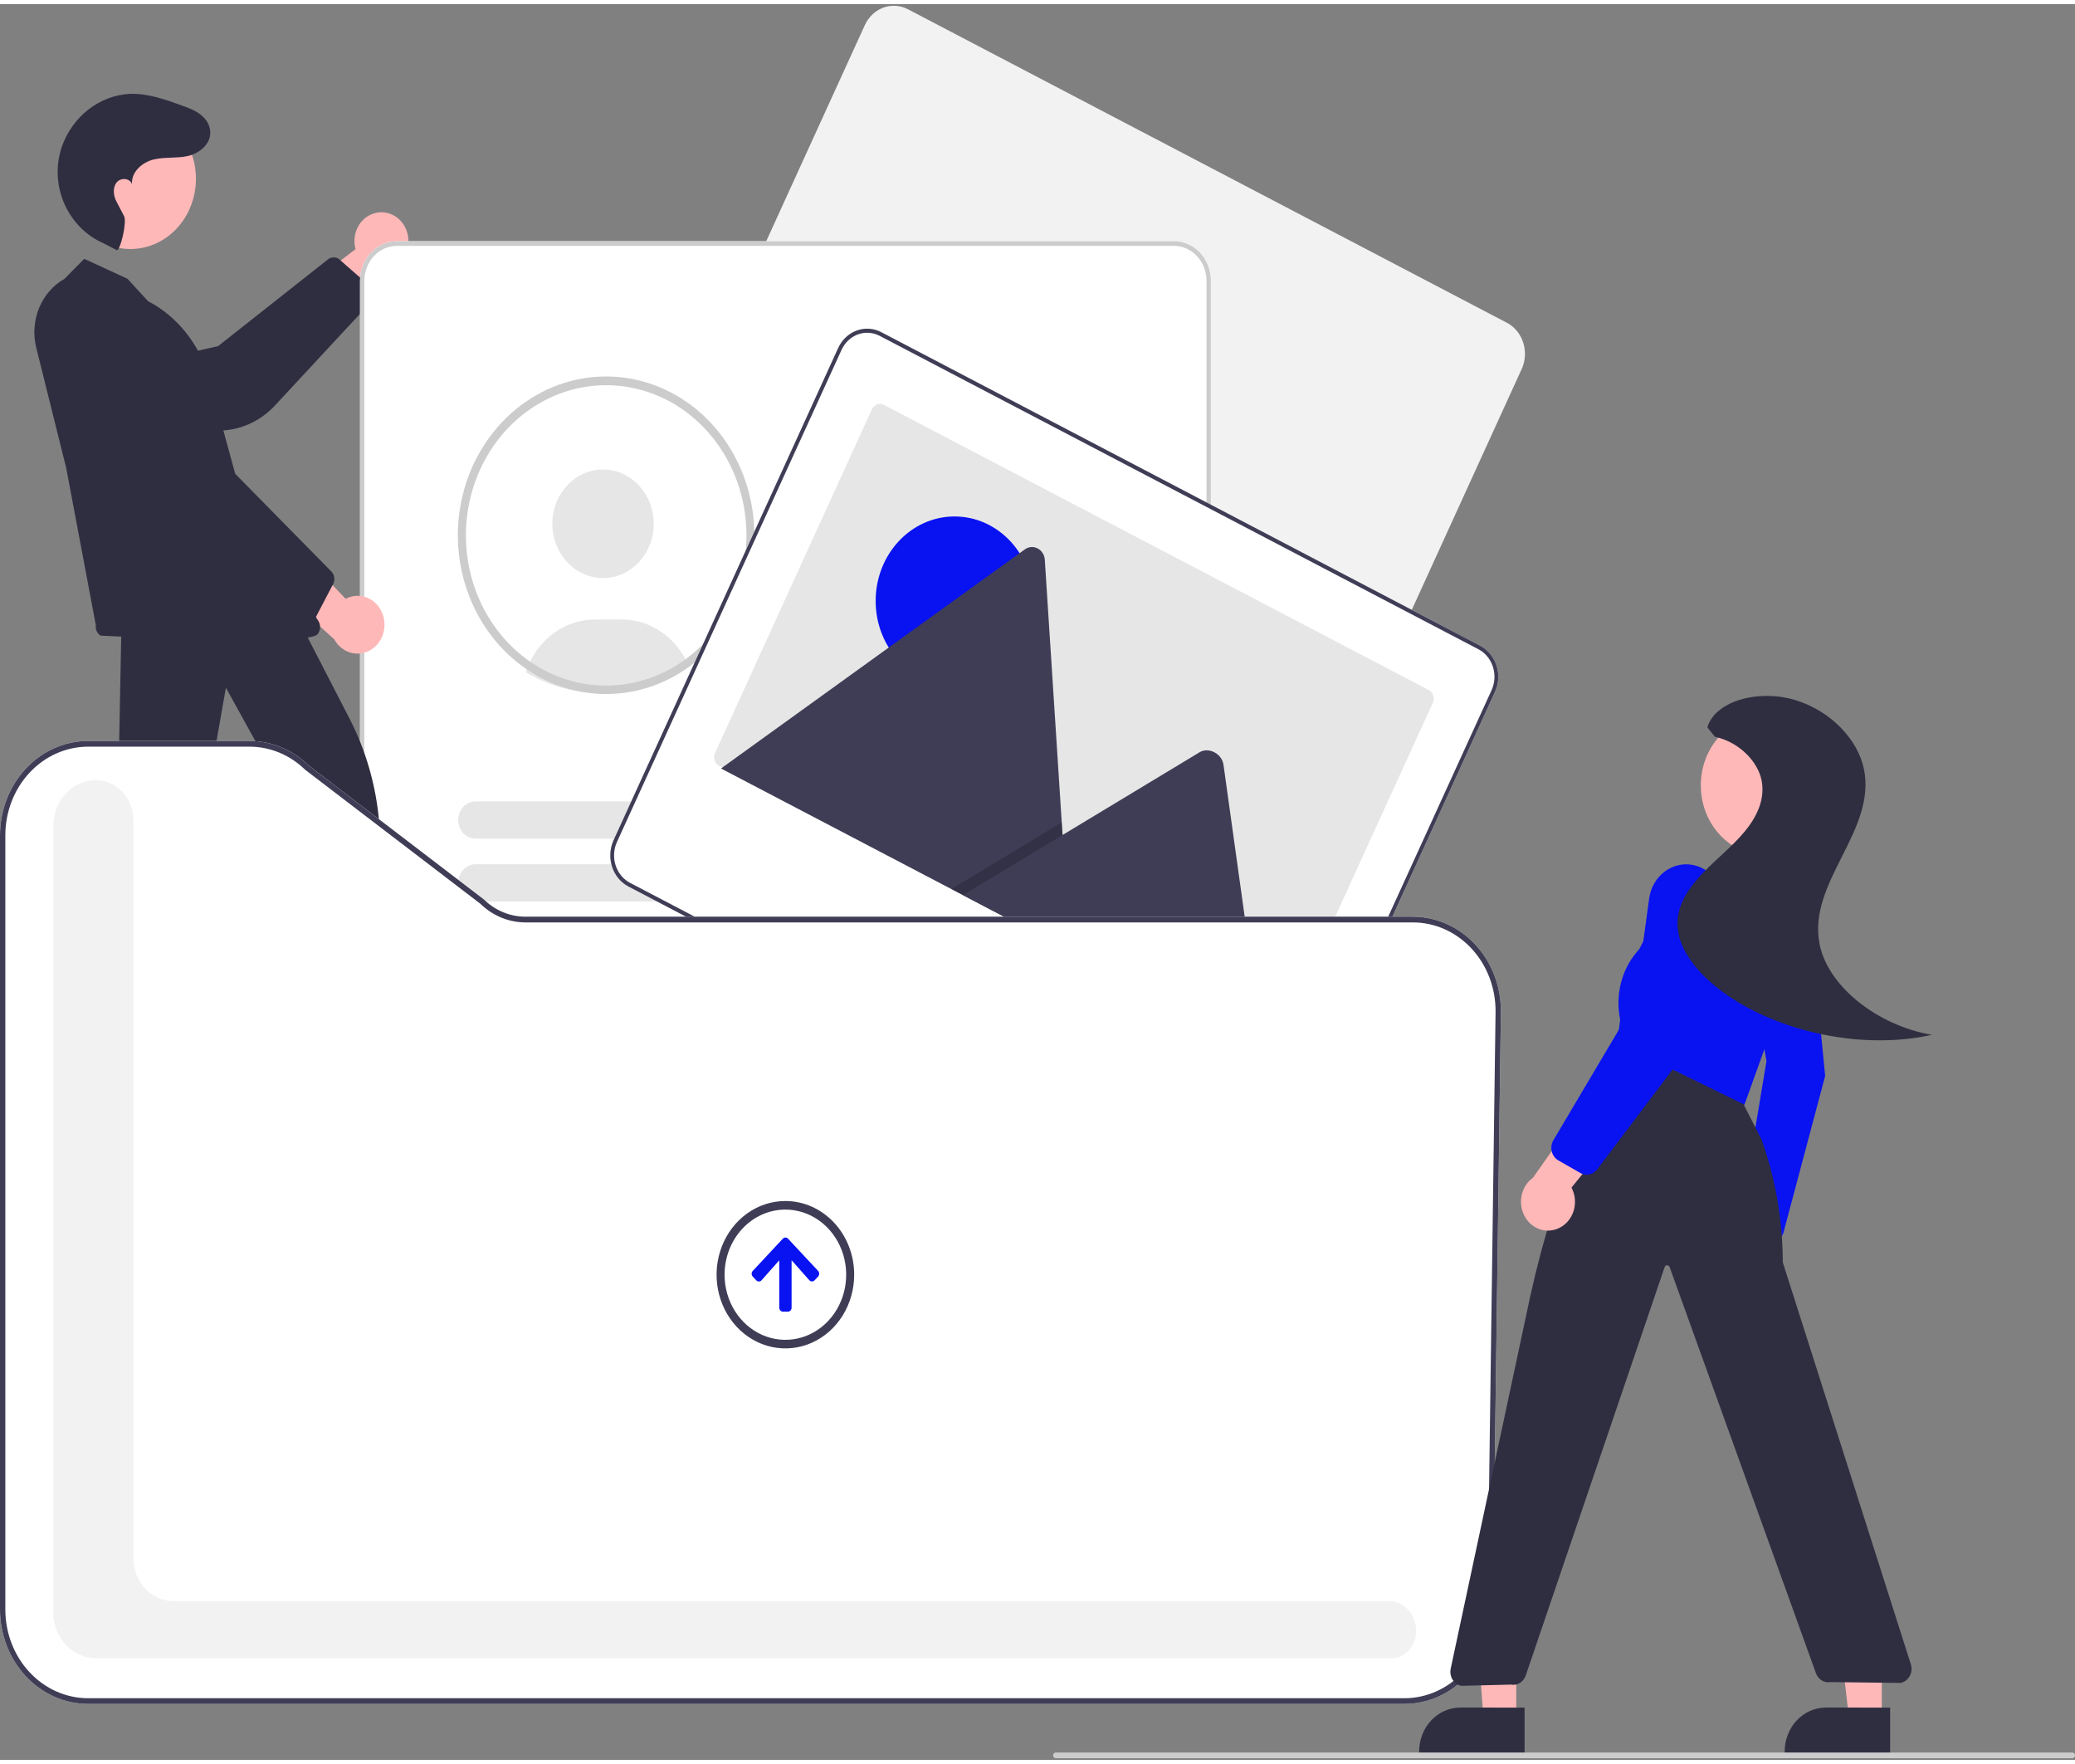 <svg width="100" height="85" viewBox="0 0 630 533" fill="none" xmlns="http://www.w3.org/2000/svg">
    <rect x="0" y="0" width="630" height="533" fill="#808080" stroke="none"/>
    <g clip-path="url(#clip0_1346_4090)">
        <path d="M114.865 63.247C113.681 63.387 112.541 63.803 111.523 64.466C110.506 65.129 109.637 66.023 108.977 67.084C108.317 68.146 107.883 69.35 107.704 70.611C107.526 71.871 107.608 73.159 107.944 74.382L84.392 92.404L98.431 98.19L118.645 80.188C120.526 79.447 122.089 77.992 123.035 76.1C123.982 74.207 124.248 72.008 123.782 69.92C123.316 67.832 122.151 65.999 120.508 64.769C118.864 63.539 116.856 62.998 114.865 63.247L114.865 63.247Z" fill="#FFB8B8"/>
        <path d="M112.675 90.394L83.46 121.871C79.457 126.157 74.177 128.806 68.539 129.357L32.439 132.884C31.115 133.019 29.78 132.869 28.512 132.442C27.244 132.015 26.068 131.321 25.055 130.399C23.653 129.143 22.61 127.488 22.047 125.626C21.484 123.764 21.422 121.769 21.87 119.871C22.318 117.973 23.257 116.249 24.579 114.896C25.9 113.544 27.552 112.618 29.343 112.226L66.223 103.817L99.8 77.313C100.266 77.032 100.794 76.886 101.329 76.89C101.865 76.894 102.39 77.049 102.853 77.337L111.984 85.347C112.534 85.67 112.975 86.168 113.246 86.773C113.518 87.377 113.605 88.058 113.497 88.719C113.391 89.354 113.104 89.939 112.675 90.394Z" fill="#2F2E41"/>
        <path d="M462.944 107.31C463.161 105.161 462.756 102.993 461.782 101.1C460.808 99.206 459.314 97.68 457.502 96.728L275.685 1.57C274.529 0.964 273.273 0.608 271.988 0.523C270.703 0.437 269.415 0.623 268.198 1.07C266.98 1.517 265.857 2.217 264.892 3.129C263.927 4.041 263.139 5.148 262.573 6.386L262.57 6.393L194.377 155.799C193.239 158.301 193.074 161.185 193.918 163.817C194.762 166.45 196.547 168.617 198.881 169.843L380.697 265C383.034 266.219 385.727 266.396 388.186 265.492C390.644 264.588 392.668 262.677 393.813 260.178L462.006 110.772C462.504 109.685 462.821 108.514 462.944 107.31Z" fill="#F2F2F2"/>
        <path d="M356.429 438.917H120.512C117.542 438.913 114.695 437.648 112.594 435.399C110.494 433.15 109.313 430.101 109.31 426.921V83.971C109.313 80.79 110.494 77.741 112.594 75.492C114.695 73.243 117.542 71.978 120.512 71.975H356.429C359.399 71.978 362.246 73.243 364.347 75.492C366.447 77.741 367.628 80.79 367.631 83.971V426.921C367.628 430.101 366.447 433.15 364.347 435.399C362.246 437.648 359.399 438.913 356.429 438.917Z" fill="white"/>
        <path d="M183.086 174.239C191.586 174.239 198.478 166.86 198.478 157.757C198.478 148.655 191.586 141.276 183.086 141.276C174.585 141.276 167.694 148.655 167.694 157.757C167.694 166.86 174.585 174.239 183.086 174.239Z" fill="#E6E6E6"/>
        <path d="M159.627 202.804C161.802 204.128 164.078 205.251 166.431 206.162L166.847 206.316C171.586 208.097 176.573 209.004 181.595 208.998C182.606 208.998 183.579 208.961 184.489 208.887C186.702 208.742 188.902 208.417 191.069 207.915C192.259 207.637 193.444 207.304 194.592 206.927C194.869 206.839 195.126 206.753 195.407 206.659C200.083 205.036 204.476 202.598 208.411 199.443C208.095 198.804 207.749 198.182 207.375 197.579C205.352 194.269 202.59 191.552 199.339 189.673C196.088 187.794 192.451 186.812 188.756 186.817H180.656C176.383 186.818 172.2 188.134 168.606 190.608C165.012 193.083 162.157 196.611 160.383 200.773C160.099 201.436 159.847 202.114 159.627 202.804Z" fill="#E6E6E6"/>
        <path d="M188.309 207.505C187.792 207.546 187.295 207.733 186.867 208.047C189.039 207.902 191.198 207.581 193.324 207.087L188.309 207.505Z" fill="#2F2E41"/>
        <path d="M184.019 113.031C174.106 113.032 164.471 116.538 156.608 123.003C148.746 129.468 143.097 138.532 140.537 148.787C137.978 159.042 138.651 169.915 142.453 179.719C146.255 189.522 152.973 197.707 161.563 203.004C163.844 204.418 166.238 205.611 168.717 206.569L169.138 206.726C173.919 208.523 178.951 209.438 184.019 209.432C184.999 209.432 185.979 209.397 186.943 209.319C189.175 209.172 191.393 208.845 193.578 208.339C194.801 208.053 196 207.714 197.134 207.341C197.41 207.255 197.669 207.168 197.952 207.073C208.141 203.519 216.811 196.19 222.405 186.404C228 176.618 230.15 165.016 228.471 153.683C226.792 142.351 221.394 132.032 213.246 124.58C205.097 117.129 194.734 113.034 184.019 113.031L184.019 113.031ZM210.136 197.34C206.253 200.548 201.882 203.016 197.215 204.635C196.964 204.722 196.705 204.808 196.446 204.895C195.368 205.251 194.234 205.563 193.068 205.832C191 206.315 188.902 206.628 186.79 206.769C185.874 206.838 184.942 206.873 184.019 206.873C179.222 206.876 174.459 206.011 169.932 204.314L169.535 204.166C167.069 203.218 164.693 202.021 162.438 200.593C154.585 195.642 148.422 188.124 144.854 179.144C141.287 170.165 140.503 160.196 142.618 150.704C144.734 141.212 149.636 132.697 156.606 126.41C163.575 120.122 172.245 116.395 181.339 115.775C190.434 115.154 199.475 117.674 207.133 122.964C214.791 128.253 220.663 136.034 223.886 145.162C227.108 154.29 227.512 164.284 225.037 173.676C222.562 183.068 217.339 191.362 210.136 197.34V197.34Z" fill="#CCCCCC"/>
        <path d="M356.429 438.917H120.512C117.542 438.913 114.695 437.648 112.594 435.399C110.494 433.15 109.313 430.101 109.31 426.921V83.971C109.313 80.79 110.494 77.741 112.594 75.492C114.695 73.243 117.542 71.978 120.512 71.975H356.429C359.399 71.978 362.246 73.243 364.347 75.492C366.447 77.741 367.628 80.79 367.631 83.971V426.921C367.628 430.101 366.447 433.15 364.347 435.399C362.246 437.648 359.399 438.913 356.429 438.917ZM120.512 73.386C117.892 73.389 115.379 74.505 113.526 76.49C111.673 78.474 110.631 81.165 110.628 83.971V426.921C110.631 429.727 111.673 432.417 113.526 434.402C115.379 436.386 117.892 437.502 120.512 437.505H356.429C359.049 437.502 361.562 436.386 363.415 434.402C365.268 432.417 366.311 429.727 366.314 426.921V83.971C366.311 81.165 365.268 78.474 363.415 76.49C361.562 74.505 359.049 73.389 356.429 73.386L120.512 73.386Z" fill="#CCCCCC"/>
        <path d="M310.758 161.046H244.002C242.601 161.046 241.258 160.45 240.268 159.389C239.277 158.329 238.721 156.89 238.721 155.39C238.721 153.891 239.277 152.452 240.268 151.392C241.258 150.331 242.601 149.735 244.002 149.735H310.758C312.159 149.735 313.502 150.331 314.492 151.392C315.483 152.452 316.039 153.891 316.039 155.39C316.039 156.89 315.483 158.329 314.492 159.389C313.502 160.45 312.159 161.046 310.758 161.046Z" fill="#E6E6E6"/>
        <path d="M332.543 180.132H244.002C242.601 180.132 241.258 179.536 240.268 178.476C239.277 177.415 238.721 175.977 238.721 174.477C238.721 172.977 239.277 171.538 240.268 170.478C241.258 169.417 242.601 168.822 244.002 168.822H332.543C333.944 168.822 335.287 169.417 336.277 170.478C337.268 171.538 337.824 172.977 337.824 174.477C337.824 175.977 337.268 177.415 336.277 178.476C335.287 179.536 333.944 180.132 332.543 180.132Z" fill="#E6E6E6"/>
        <path d="M310.661 253.336H144.398C142.998 253.336 141.654 252.74 140.664 251.68C139.674 250.619 139.117 249.181 139.117 247.681C139.117 246.181 139.674 244.743 140.664 243.682C141.654 242.622 142.998 242.026 144.398 242.026H310.661C312.062 242.026 313.405 242.622 314.396 243.682C315.386 244.743 315.942 246.181 315.942 247.681C315.942 249.181 315.386 250.619 314.396 251.68C313.405 252.74 312.062 253.336 310.661 253.336Z" fill="#E6E6E6"/>
        <path d="M332.446 272.422H144.398C142.998 272.422 141.654 271.827 140.664 270.766C139.674 269.706 139.117 268.267 139.117 266.767C139.117 265.267 139.674 263.829 140.664 262.768C141.654 261.708 142.998 261.112 144.398 261.112H332.446C333.847 261.112 335.19 261.708 336.18 262.768C337.171 263.829 337.727 265.267 337.727 266.767C337.727 268.267 337.171 269.706 336.18 270.766C335.19 271.827 333.847 272.422 332.446 272.422Z" fill="#E6E6E6"/>
        <path d="M310.661 316.29H144.398C142.998 316.29 141.654 315.695 140.664 314.634C139.674 313.573 139.117 312.135 139.117 310.635C139.117 309.135 139.674 307.697 140.664 306.636C141.654 305.576 142.998 304.98 144.398 304.98H310.661C312.062 304.98 313.405 305.576 314.396 306.636C315.386 307.697 315.942 309.135 315.942 310.635C315.942 312.135 315.386 313.573 314.396 314.634C313.405 315.695 312.062 316.29 310.661 316.29Z" fill="#E6E6E6"/>
        <path d="M332.446 335.377H144.398C142.998 335.377 141.654 334.781 140.664 333.72C139.674 332.66 139.117 331.221 139.117 329.722C139.117 328.222 139.674 326.783 140.664 325.723C141.654 324.662 142.998 324.066 144.398 324.066H332.446C333.847 324.066 335.19 324.662 336.18 325.723C337.171 326.783 337.727 328.222 337.727 329.722C337.727 331.221 337.171 332.66 336.18 333.72C335.19 334.781 333.847 335.377 332.446 335.377Z" fill="#E6E6E6"/>
        <path d="M310.661 379.245H144.398C142.998 379.245 141.654 378.649 140.664 377.588C139.674 376.528 139.117 375.089 139.117 373.589C139.117 372.089 139.674 370.651 140.664 369.59C141.654 368.53 142.998 367.934 144.398 367.934H310.661C312.062 367.934 313.405 368.53 314.396 369.59C315.386 370.651 315.942 372.089 315.942 373.589C315.942 375.089 315.386 376.528 314.396 377.588C313.405 378.649 312.062 379.245 310.661 379.245Z" fill="#E6E6E6"/>
        <path d="M332.446 398.331H144.398C142.998 398.331 141.654 397.735 140.664 396.675C139.674 395.614 139.117 394.176 139.117 392.676C139.117 391.176 139.674 389.737 140.664 388.677C141.654 387.616 142.998 387.021 144.398 387.021H332.446C333.846 387.022 335.187 387.619 336.176 388.679C337.165 389.74 337.721 391.177 337.721 392.676C337.721 394.174 337.165 395.612 336.176 396.672C335.187 397.732 333.846 398.329 332.446 398.331Z" fill="#E6E6E6"/>
        <path d="M454.843 205.333C455.061 203.184 454.655 201.016 453.681 199.123C452.708 197.229 451.213 195.703 449.401 194.751L267.585 99.593C266.428 98.987 265.172 98.631 263.887 98.546C262.603 98.46 261.315 98.646 260.097 99.093C258.88 99.54 257.756 100.24 256.791 101.152C255.826 102.064 255.038 103.17 254.473 104.409L254.469 104.416L186.276 253.822C185.138 256.324 184.973 259.208 185.817 261.84C186.662 264.473 188.446 266.64 190.78 267.866L372.597 363.023C374.934 364.242 377.627 364.419 380.085 363.515C382.544 362.611 384.567 360.7 385.712 358.201L453.905 208.795C454.403 207.708 454.721 206.537 454.843 205.333Z" fill="white"/>
        <path d="M454.843 205.333C455.061 203.184 454.655 201.016 453.681 199.123C452.708 197.229 451.213 195.703 449.401 194.751L267.585 99.593C266.428 98.987 265.172 98.631 263.887 98.546C262.603 98.46 261.315 98.646 260.097 99.093C258.88 99.54 257.756 100.24 256.791 101.152C255.826 102.064 255.038 103.17 254.473 104.409L254.469 104.416L186.276 253.822C185.138 256.324 184.973 259.208 185.817 261.84C186.662 264.473 188.446 266.64 190.78 267.866L372.597 363.023C374.934 364.242 377.627 364.419 380.085 363.515C382.544 362.611 384.567 360.7 385.712 358.201L453.905 208.795C454.403 207.708 454.721 206.537 454.843 205.333ZM384.676 357.658C383.666 359.864 381.881 361.55 379.711 362.348C377.542 363.146 375.165 362.989 373.103 361.914L191.287 266.756C189.227 265.675 187.652 263.763 186.907 261.44C186.162 259.117 186.308 256.572 187.313 254.364L255.506 104.958C256.516 102.753 258.301 101.066 260.47 100.269C262.64 99.471 265.016 99.627 267.078 100.703L448.895 195.861C450.954 196.942 452.529 198.854 453.274 201.177C454.019 203.5 453.873 206.044 452.869 208.253L384.676 357.658Z" fill="#3F3D56"/>
        <path d="M435.012 212.126L387.395 316.452C387.077 317.148 386.514 317.681 385.83 317.933C385.145 318.185 384.396 318.136 383.745 317.796H383.745L218.358 231.237C218.24 231.176 218.127 231.105 218.02 231.023C217.478 230.628 217.087 230.037 216.918 229.358C216.75 228.679 216.816 227.958 217.104 227.326L264.721 123.001C264.879 122.656 265.098 122.348 265.366 122.094C265.635 121.839 265.947 121.644 266.286 121.52C266.625 121.395 266.984 121.343 267.342 121.367C267.699 121.39 268.049 121.489 268.371 121.657L433.758 208.216C434.408 208.556 434.906 209.159 435.141 209.892C435.377 210.625 435.33 211.428 435.013 212.125V212.125L435.012 212.126Z" fill="#E6E6E6"/>
        <path d="M289.815 206.828C303.043 206.828 313.766 195.345 313.766 181.18C313.766 167.015 303.043 155.532 289.815 155.532C276.587 155.532 265.863 167.015 265.863 181.18C265.863 195.345 276.587 206.828 289.815 206.828Z" fill="#0912F1"/>
        <path d="M324.884 287.507L219.32 232.258C219.187 232.191 219.06 232.11 218.94 232.018L311.136 165.542C311.704 165.125 312.365 164.877 313.052 164.822C313.739 164.768 314.427 164.911 315.046 165.234C315.664 165.558 316.192 166.052 316.574 166.666C316.956 167.279 317.18 167.991 317.221 168.727L322.363 248.41L322.611 252.224L324.884 287.507Z" fill="#3F3D56"/>
        <path opacity="0.2" d="M324.884 287.508L288.842 268.644L319.096 250.384L321.274 249.069L322.363 248.41L322.611 252.224L324.884 287.508Z" fill="black"/>
        <path d="M383.662 318.27L292.357 270.484L322.611 252.224L324.79 250.908L364.215 227.11C366.799 225.551 370.502 227.308 371.342 230.291C371.397 230.494 371.441 230.7 371.471 230.908L383.662 318.27Z" fill="#3F3D56"/>
        <path d="M101.944 327.376L111.875 327.375L116.6 286.355L101.941 286.356L101.944 327.376Z" fill="#FFB8B8"/>
        <path d="M99.41 323.904L118.969 323.903H118.969C120.606 323.903 122.227 324.248 123.739 324.919C125.252 325.59 126.626 326.573 127.783 327.812C128.941 329.052 129.859 330.523 130.485 332.142C131.111 333.762 131.434 335.497 131.434 337.25V337.684L99.411 337.685L99.41 323.904Z" fill="#2F2E41"/>
        <path d="M24.749 320.605L35.039 322.759L47.699 281.286L32.513 278.105L24.749 320.605Z" fill="#FFB8B8"/>
        <path d="M22.782 316.457L43.046 320.702L43.047 320.702C44.742 321.057 46.356 321.767 47.796 322.79C49.236 323.813 50.473 325.13 51.438 326.665C52.402 328.201 53.075 329.924 53.417 331.738C53.76 333.552 53.765 335.42 53.434 337.236L53.352 337.685L20.174 330.735L22.782 316.457Z" fill="#2F2E41"/>
        <path d="M116.393 185.875C116.057 184.652 115.474 183.522 114.686 182.566C113.898 181.61 112.924 180.85 111.832 180.341C110.741 179.832 109.558 179.585 108.367 179.618C107.177 179.651 106.008 179.963 104.942 180.532L84.241 158.864L81.385 174.679L101.481 192.832C102.493 194.685 104.104 196.077 106.01 196.743C107.916 197.409 109.984 197.304 111.823 196.446C113.661 195.589 115.141 194.039 115.984 192.091C116.826 190.142 116.972 187.931 116.393 185.875Z" fill="#FFB8B8"/>
        <path d="M39.59 74.344C50.578 74.344 59.486 64.805 59.486 53.038C59.486 41.272 50.578 31.733 39.59 31.733C28.601 31.733 19.693 41.272 19.693 53.038C19.693 64.805 28.601 74.344 39.59 74.344Z" fill="#FFB8B8"/>
        <path d="M35.411 74.67C36.468 75.165 38.633 66.145 37.664 64.341C36.221 61.658 36.307 61.678 35.349 59.903C34.392 58.127 34.178 55.698 35.417 54.136C36.657 52.574 39.526 52.781 40.092 54.74C39.728 51.02 43.164 48.03 46.567 47.19C49.97 46.35 53.56 46.871 56.982 46.124C60.953 45.256 65.085 41.691 63.501 37.015C63.229 36.236 62.822 35.52 62.301 34.903C60.47 32.699 57.91 31.758 55.406 30.848C50.197 28.955 44.845 27.038 39.348 27.247C34.819 27.5 30.456 29.162 26.795 32.029C23.134 34.897 20.333 38.844 18.735 43.389C18.356 44.527 18.062 45.694 17.857 46.881C15.97 57.746 21.862 68.462 31.431 72.599L35.411 74.67Z" fill="#2F2E41"/>
        <path d="M30.526 191.711C30.019 191.383 29.612 190.902 29.356 190.33C29.1 189.757 29.006 189.116 29.086 188.487L20.108 140.862L11.007 104.312H11.007C10.008 100.307 10.31 96.058 11.863 92.26C13.416 88.463 16.128 85.344 19.555 83.414L25.571 77.319L38.696 83.374L44.933 90.164C49.407 92.497 53.375 95.806 56.582 99.878C59.79 103.951 62.167 108.697 63.559 113.812L73.563 150.466L96.664 187.27C97.05 187.883 97.23 188.618 97.176 189.355C97.122 190.093 96.836 190.788 96.365 191.329C93.151 195.031 30.526 191.711 30.526 191.711Z" fill="#2F2E41"/>
        <path d="M91.051 188.328L56.986 163.05C52.343 159.581 48.982 154.48 47.486 148.633L37.911 111.194C37.555 109.823 37.459 108.389 37.629 106.977C37.798 105.565 38.231 104.204 38.9 102.974C39.81 101.275 41.148 99.886 42.761 98.966C44.375 98.045 46.198 97.631 48.021 97.77C49.845 97.909 51.595 98.596 53.07 99.752C54.545 100.909 55.686 102.487 56.361 104.306L70.561 141.711L100.818 172.459C101.159 172.902 101.385 173.433 101.475 173.998C101.565 174.563 101.516 175.144 101.331 175.683L95.569 186.714C95.369 187.35 94.988 187.902 94.48 188.295C93.972 188.687 93.361 188.899 92.735 188.901C92.132 188.9 91.544 188.7 91.051 188.328Z" fill="#2F2E41"/>
        <path d="M20.282 314.256C20.003 313.829 19.825 313.336 19.762 312.819C19.699 312.302 19.753 311.777 19.919 311.287L35.678 249.94L36.843 189.83L89.893 185.934L90.15 185.915L106.128 216.926C111.131 226.622 114.193 237.326 115.121 248.359L120.386 310.147C120.466 310.987 120.235 311.827 119.742 312.486C119.25 313.146 118.535 313.572 117.753 313.673L101.757 315.302C100.987 315.403 100.21 315.177 99.592 314.672C98.975 314.168 98.566 313.426 98.453 312.603L91.958 249.814L68.587 207.53L60.742 252.046L44.49 313.522C44.277 314.136 43.895 314.666 43.395 315.042C42.895 315.418 42.299 315.622 41.688 315.627L22.732 315.635C22.249 315.637 21.774 315.513 21.346 315.273C20.919 315.032 20.554 314.683 20.282 314.256Z" fill="#2F2E41"/>
        <path d="M426.481 516.018H26.733C19.645 516.01 12.85 512.991 7.839 507.624C2.827 502.258 0.008 494.982 0 487.392V252.311C0.008 244.721 2.827 237.445 7.839 232.078C12.85 226.712 19.645 223.693 26.733 223.684H75.745C82.395 223.678 88.808 226.333 93.725 231.127L146.876 271.768C150.341 275.159 154.867 277.038 159.561 277.033H428.963C432.506 277.033 436.014 277.788 439.283 279.253C442.552 280.717 445.516 282.864 448.003 285.566C450.491 288.269 452.451 291.474 453.771 294.995C455.091 298.517 455.745 302.284 455.693 306.078L453.211 487.811C453.079 495.32 450.209 502.475 445.213 507.747C440.218 513.019 433.494 515.987 426.481 516.018Z" fill="white"/>
        <path d="M422.93 502.139H29.098C25.679 502.135 22.401 500.678 19.984 498.09C17.566 495.501 16.206 491.991 16.202 488.329V249.404C16.206 245.743 17.566 242.233 19.984 239.644C22.401 237.055 25.679 235.599 29.098 235.595C32.122 235.598 35.022 236.886 37.16 239.176C39.298 241.466 40.501 244.571 40.505 247.809V471.848C40.508 475.279 41.783 478.568 44.049 480.995C46.314 483.421 49.386 484.786 52.591 484.79H421.6C423.433 484.768 425.22 485.404 426.676 486.597C428.132 487.79 429.173 489.471 429.632 491.371C430.146 493.174 430.082 495.108 429.45 496.867C428.818 498.625 427.653 500.107 426.143 501.074C425.185 501.741 424.072 502.11 422.93 502.139Z" fill="#F2F2F2"/>
        <path d="M229.597 387.398L228.56 386.287C228.345 386.072 228.219 385.774 228.21 385.459C228.2 385.144 228.308 384.838 228.509 384.608C228.525 384.589 228.542 384.57 228.56 384.553L237.657 374.802C237.757 374.688 237.877 374.597 238.009 374.532C238.142 374.468 238.285 374.432 238.431 374.427C238.577 374.422 238.722 374.447 238.858 374.502C238.995 374.557 239.12 374.64 239.226 374.747C239.244 374.765 239.261 374.783 239.278 374.802L248.375 384.544C248.481 384.654 248.566 384.785 248.625 384.93C248.684 385.076 248.716 385.232 248.719 385.39C248.721 385.548 248.695 385.706 248.64 385.853C248.586 386 248.506 386.135 248.403 386.249L248.375 386.279L247.338 387.389C247.235 387.503 247.113 387.594 246.977 387.657C246.841 387.72 246.696 387.754 246.548 387.757C246.4 387.76 246.253 387.732 246.115 387.673C245.978 387.615 245.852 387.529 245.746 387.419L245.718 387.389L240.339 381.317V395.725C240.34 395.883 240.312 396.038 240.257 396.184C240.202 396.33 240.12 396.462 240.017 396.574C239.914 396.686 239.791 396.775 239.656 396.837C239.521 396.898 239.376 396.93 239.229 396.931L239.221 396.931H237.722C237.424 396.931 237.137 396.804 236.926 396.578C236.715 396.352 236.596 396.045 236.596 395.725V381.334L231.217 387.406C231.009 387.635 230.724 387.766 230.425 387.77C230.127 387.774 229.839 387.651 229.625 387.428L229.597 387.398Z" fill="#0912F1"/>
        <path d="M238.452 365.946C242.103 365.946 245.672 367.105 248.708 369.277C251.745 371.45 254.111 374.537 255.508 378.149C256.905 381.762 257.271 385.737 256.559 389.572C255.846 393.407 254.088 396.929 251.506 399.694C248.924 402.459 245.635 404.342 242.053 405.104C238.472 405.867 234.76 405.476 231.387 403.979C228.013 402.483 225.13 399.949 223.101 396.698C221.073 393.447 219.99 389.625 219.99 385.715C219.994 380.473 221.941 375.447 225.402 371.741C228.863 368.034 233.557 365.95 238.452 365.946ZM238.452 363.343C234.32 363.343 230.28 364.655 226.845 367.113C223.409 369.572 220.731 373.066 219.15 377.154C217.569 381.242 217.155 385.74 217.961 390.079C218.767 394.419 220.757 398.405 223.679 401.534C226.601 404.663 230.323 406.794 234.376 407.657C238.428 408.52 242.629 408.077 246.447 406.384C250.264 404.69 253.527 401.823 255.823 398.144C258.118 394.465 259.344 390.14 259.344 385.715C259.344 379.782 257.143 374.091 253.225 369.896C249.307 365.7 243.993 363.343 238.452 363.343Z" fill="#3F3D56"/>
        <path d="M426.481 516.018H26.733C19.645 516.01 12.85 512.991 7.839 507.624C2.827 502.258 0.008 494.982 0 487.392V252.311C0.008 244.721 2.827 237.445 7.839 232.078C12.85 226.712 19.645 223.693 26.733 223.684H75.745C82.395 223.678 88.808 226.333 93.725 231.127L146.876 271.768C150.341 275.159 154.867 277.038 159.561 277.033H428.963C432.506 277.033 436.014 277.788 439.283 279.253C442.552 280.717 445.516 282.864 448.003 285.566C450.491 288.269 452.451 291.474 453.771 294.995C455.091 298.517 455.745 302.284 455.693 306.078L453.211 487.811C453.079 495.32 450.209 502.475 445.213 507.747C440.218 513.019 433.494 515.987 426.481 516.018ZM26.733 225.419C20.075 225.427 13.692 228.263 8.984 233.305C4.276 238.346 1.628 245.181 1.62 252.311V487.392C1.628 494.522 4.276 501.357 8.984 506.398C13.692 511.439 20.075 514.275 26.733 514.283H426.481C433.069 514.254 439.385 511.466 444.078 506.513C448.771 501.561 451.467 494.839 451.591 487.785L454.073 306.052C454.121 302.488 453.508 298.949 452.268 295.641C451.028 292.334 449.186 289.323 446.85 286.784C444.513 284.245 441.728 282.229 438.658 280.853C435.587 279.477 432.292 278.768 428.963 278.768H159.561C154.479 278.773 149.579 276.746 145.82 273.085L92.669 232.444C88.046 227.92 82.008 225.414 75.745 225.419H26.733Z" fill="#3F3D56"/>
        <path d="M460.359 520.595H450.428L447.323 479.574L460.361 479.575L460.359 520.595Z" fill="#FFB8B8"/>
        <path d="M462.891 530.904L430.868 530.903V530.469C430.868 528.716 431.191 526.981 431.817 525.362C432.443 523.742 433.361 522.271 434.519 521.031C435.676 519.792 437.05 518.809 438.563 518.138C440.075 517.467 441.696 517.122 443.333 517.122H443.333L462.892 517.123L462.891 530.904Z" fill="#2F2E41"/>
        <path d="M571.341 520.595H561.409L556.685 479.574L571.342 479.575L571.341 520.595Z" fill="#FFB8B8"/>
        <path d="M573.873 530.904L541.85 530.903V530.469C541.85 528.716 542.172 526.981 542.798 525.362C543.425 523.742 544.343 522.271 545.5 521.031C546.658 519.792 548.032 518.809 549.544 518.138C551.056 517.467 552.677 517.122 554.314 517.122H554.315L573.873 517.123L573.873 530.904Z" fill="#2F2E41"/>
        <path d="M538.685 393.785C540.056 392.064 540.828 389.889 540.871 387.627C540.915 385.366 540.225 383.158 538.921 381.379C538.657 381.039 538.366 380.722 538.053 380.432L545.534 350.859L533.066 355.288L527.874 382.692C527.012 384.382 526.631 386.305 526.778 388.224C526.924 390.143 527.592 391.974 528.698 393.492C529.277 394.311 530.02 394.98 530.873 395.45C531.726 395.92 532.667 396.179 533.626 396.207C534.585 396.235 535.537 396.032 536.413 395.613C537.289 395.194 538.065 394.569 538.685 393.785Z" fill="#FFB8B8"/>
        <path d="M538.205 375.593C538.048 375.593 537.892 375.581 537.738 375.556L531.241 374.507C530.736 374.414 530.255 374.203 529.834 373.891C529.412 373.578 529.059 373.17 528.801 372.696C528.238 371.687 528.035 370.493 528.231 369.337L536.336 320.861L530.839 289.719C529.779 283.725 532.513 277.672 537.199 275.638C538.589 275.029 540.103 274.817 541.593 275.021C543.083 275.225 544.498 275.84 545.7 276.804C546.996 277.856 548.071 279.188 548.856 280.713C549.641 282.239 550.117 283.924 550.253 285.66L554.144 325.369L554.097 325.541L541.576 372.6C541.396 373.424 540.969 374.163 540.36 374.703C539.751 375.244 538.994 375.556 538.205 375.593Z" fill="#0912F1"/>
        <path d="M536.286 258.476C547.275 258.476 556.183 248.937 556.183 237.17C556.183 225.403 547.275 215.864 536.286 215.864C525.298 215.864 516.39 225.403 516.39 237.17C516.39 248.937 525.298 258.476 536.286 258.476Z" fill="#FFB8B8"/>
        <path d="M526.1 336.208C525.604 336.208 525.113 336.11 524.65 335.919L493.202 322.967C492.351 322.619 491.635 321.973 491.17 321.134C490.705 320.295 490.519 319.312 490.641 318.345L491.904 308.202C491.155 304.606 491.224 300.87 492.105 297.309C492.986 293.748 494.654 290.465 496.967 287.738L497.733 286.836L507.037 268.668C507.667 267.437 508.519 266.352 509.543 265.476C510.567 264.599 511.743 263.948 513.003 263.56C514.262 263.172 515.582 263.056 516.884 263.217C518.186 263.378 519.446 263.813 520.59 264.498L537.021 274.33C539.183 275.622 540.816 277.734 541.598 280.25C543.809 287.374 543.645 295.098 541.134 302.107L529.885 333.428C529.587 334.244 529.067 334.946 528.392 335.442C527.717 335.938 526.918 336.205 526.1 336.208Z" fill="#0912F1"/>
        <path d="M443.683 510.523L443.641 510.515C443.104 510.404 442.594 510.178 442.142 509.851C441.689 509.524 441.302 509.103 441.006 508.612C440.709 508.121 440.508 507.57 440.415 506.994C440.322 506.418 440.338 505.827 440.464 505.258L464.563 392.454C468.508 374.572 473.959 357.109 480.847 340.28L491.1 315.248L529.357 333.951L534.819 344.648C539.078 356.563 541.268 369.211 541.281 381.969L580.154 503.961C580.344 504.557 580.41 505.189 580.349 505.815C580.287 506.441 580.099 507.045 579.798 507.586C579.497 508.126 579.089 508.59 578.603 508.944C578.118 509.299 577.566 509.536 576.987 509.64L555.706 509.382C555.506 509.421 555.302 509.439 555.098 509.437C554.291 509.438 553.503 509.179 552.836 508.694C552.168 508.21 551.652 507.521 551.354 506.718L506.918 383.378C506.854 383.214 506.746 383.075 506.607 382.979C506.467 382.882 506.304 382.834 506.139 382.84C505.977 382.843 505.82 382.899 505.689 383.001C505.558 383.103 505.46 383.246 505.407 383.41L463.244 507.364C462.921 508.328 462.288 509.137 461.459 509.647C460.63 510.158 459.658 510.335 458.718 510.149L443.683 510.523Z" fill="#2F2E41"/>
        <path d="M472.776 371.803C473.898 371.375 474.919 370.69 475.767 369.794C476.614 368.899 477.269 367.815 477.683 366.619C478.097 365.424 478.262 364.145 478.165 362.874C478.068 361.603 477.712 360.371 477.122 359.263L496.178 335.928L481.273 333.751L465.462 356.244C463.79 357.429 462.582 359.229 462.066 361.304C461.551 363.379 461.764 365.584 462.666 367.502C463.567 369.42 465.094 370.917 466.958 371.71C468.821 372.502 470.891 372.535 472.776 371.803Z" fill="#FFB8B8"/>
        <path d="M481.76 355.364C481.096 355.364 480.443 355.189 479.858 354.856L473.152 351.026C472.66 350.745 472.227 350.358 471.881 349.89C471.536 349.421 471.284 348.882 471.142 348.304C470.999 347.727 470.97 347.124 471.056 346.534C471.141 345.944 471.339 345.379 471.638 344.875L496.406 303.083L500.701 271.545C500.923 269.915 501.451 268.35 502.255 266.945C503.058 265.541 504.119 264.325 505.374 263.372C506.629 262.419 508.051 261.749 509.555 261.402C511.059 261.055 512.613 261.038 514.123 261.353C515.633 261.667 517.067 262.307 518.34 263.232C519.612 264.158 520.696 265.351 521.525 266.738C522.355 268.125 522.913 269.678 523.166 271.303C523.418 272.928 523.36 274.591 522.995 276.191L514.128 315.063L484.914 353.755C484.534 354.259 484.054 354.666 483.508 354.944C482.962 355.223 482.364 355.366 481.76 355.364Z" fill="#0912F1"/>
        <path d="M518.378 219.591C520.679 211.509 533.976 207.904 545.028 211.257C556.08 214.61 564.02 223.401 565.868 231.997C569.961 251.031 548.613 266.479 552.481 285.515C555.041 298.109 569.846 310.017 586.521 312.893C568.145 317.01 545.715 313.391 528.673 303.56C518.067 297.441 509.169 288.207 509.303 278.893C509.385 273.254 512.735 268.268 516.831 263.959C520.928 259.651 525.832 255.822 529.592 251.325C533.352 246.828 535.957 241.443 534.86 235.735C533.762 230.026 528.188 224.073 520.688 222.412L518.378 219.591Z" fill="#2F2E41"/>
        <path d="M629.189 532.5H320.547C320.333 532.5 320.126 532.409 319.975 532.246C319.823 532.083 319.737 531.863 319.737 531.633C319.737 531.403 319.823 531.182 319.975 531.019C320.126 530.857 320.333 530.765 320.547 530.765H629.189C629.404 530.765 629.61 530.857 629.762 531.019C629.914 531.182 630 531.403 630 531.633C630 531.863 629.914 532.083 629.762 532.246C629.61 532.409 629.404 532.5 629.189 532.5Z" fill="#CCCCCC"/>
    </g>
    <defs>
        <clipPath id="clip0_1346_4090">
            <rect width="630" height="532" fill="white" transform="translate(0 0.5)"/>
        </clipPath>
    </defs>
</svg>
